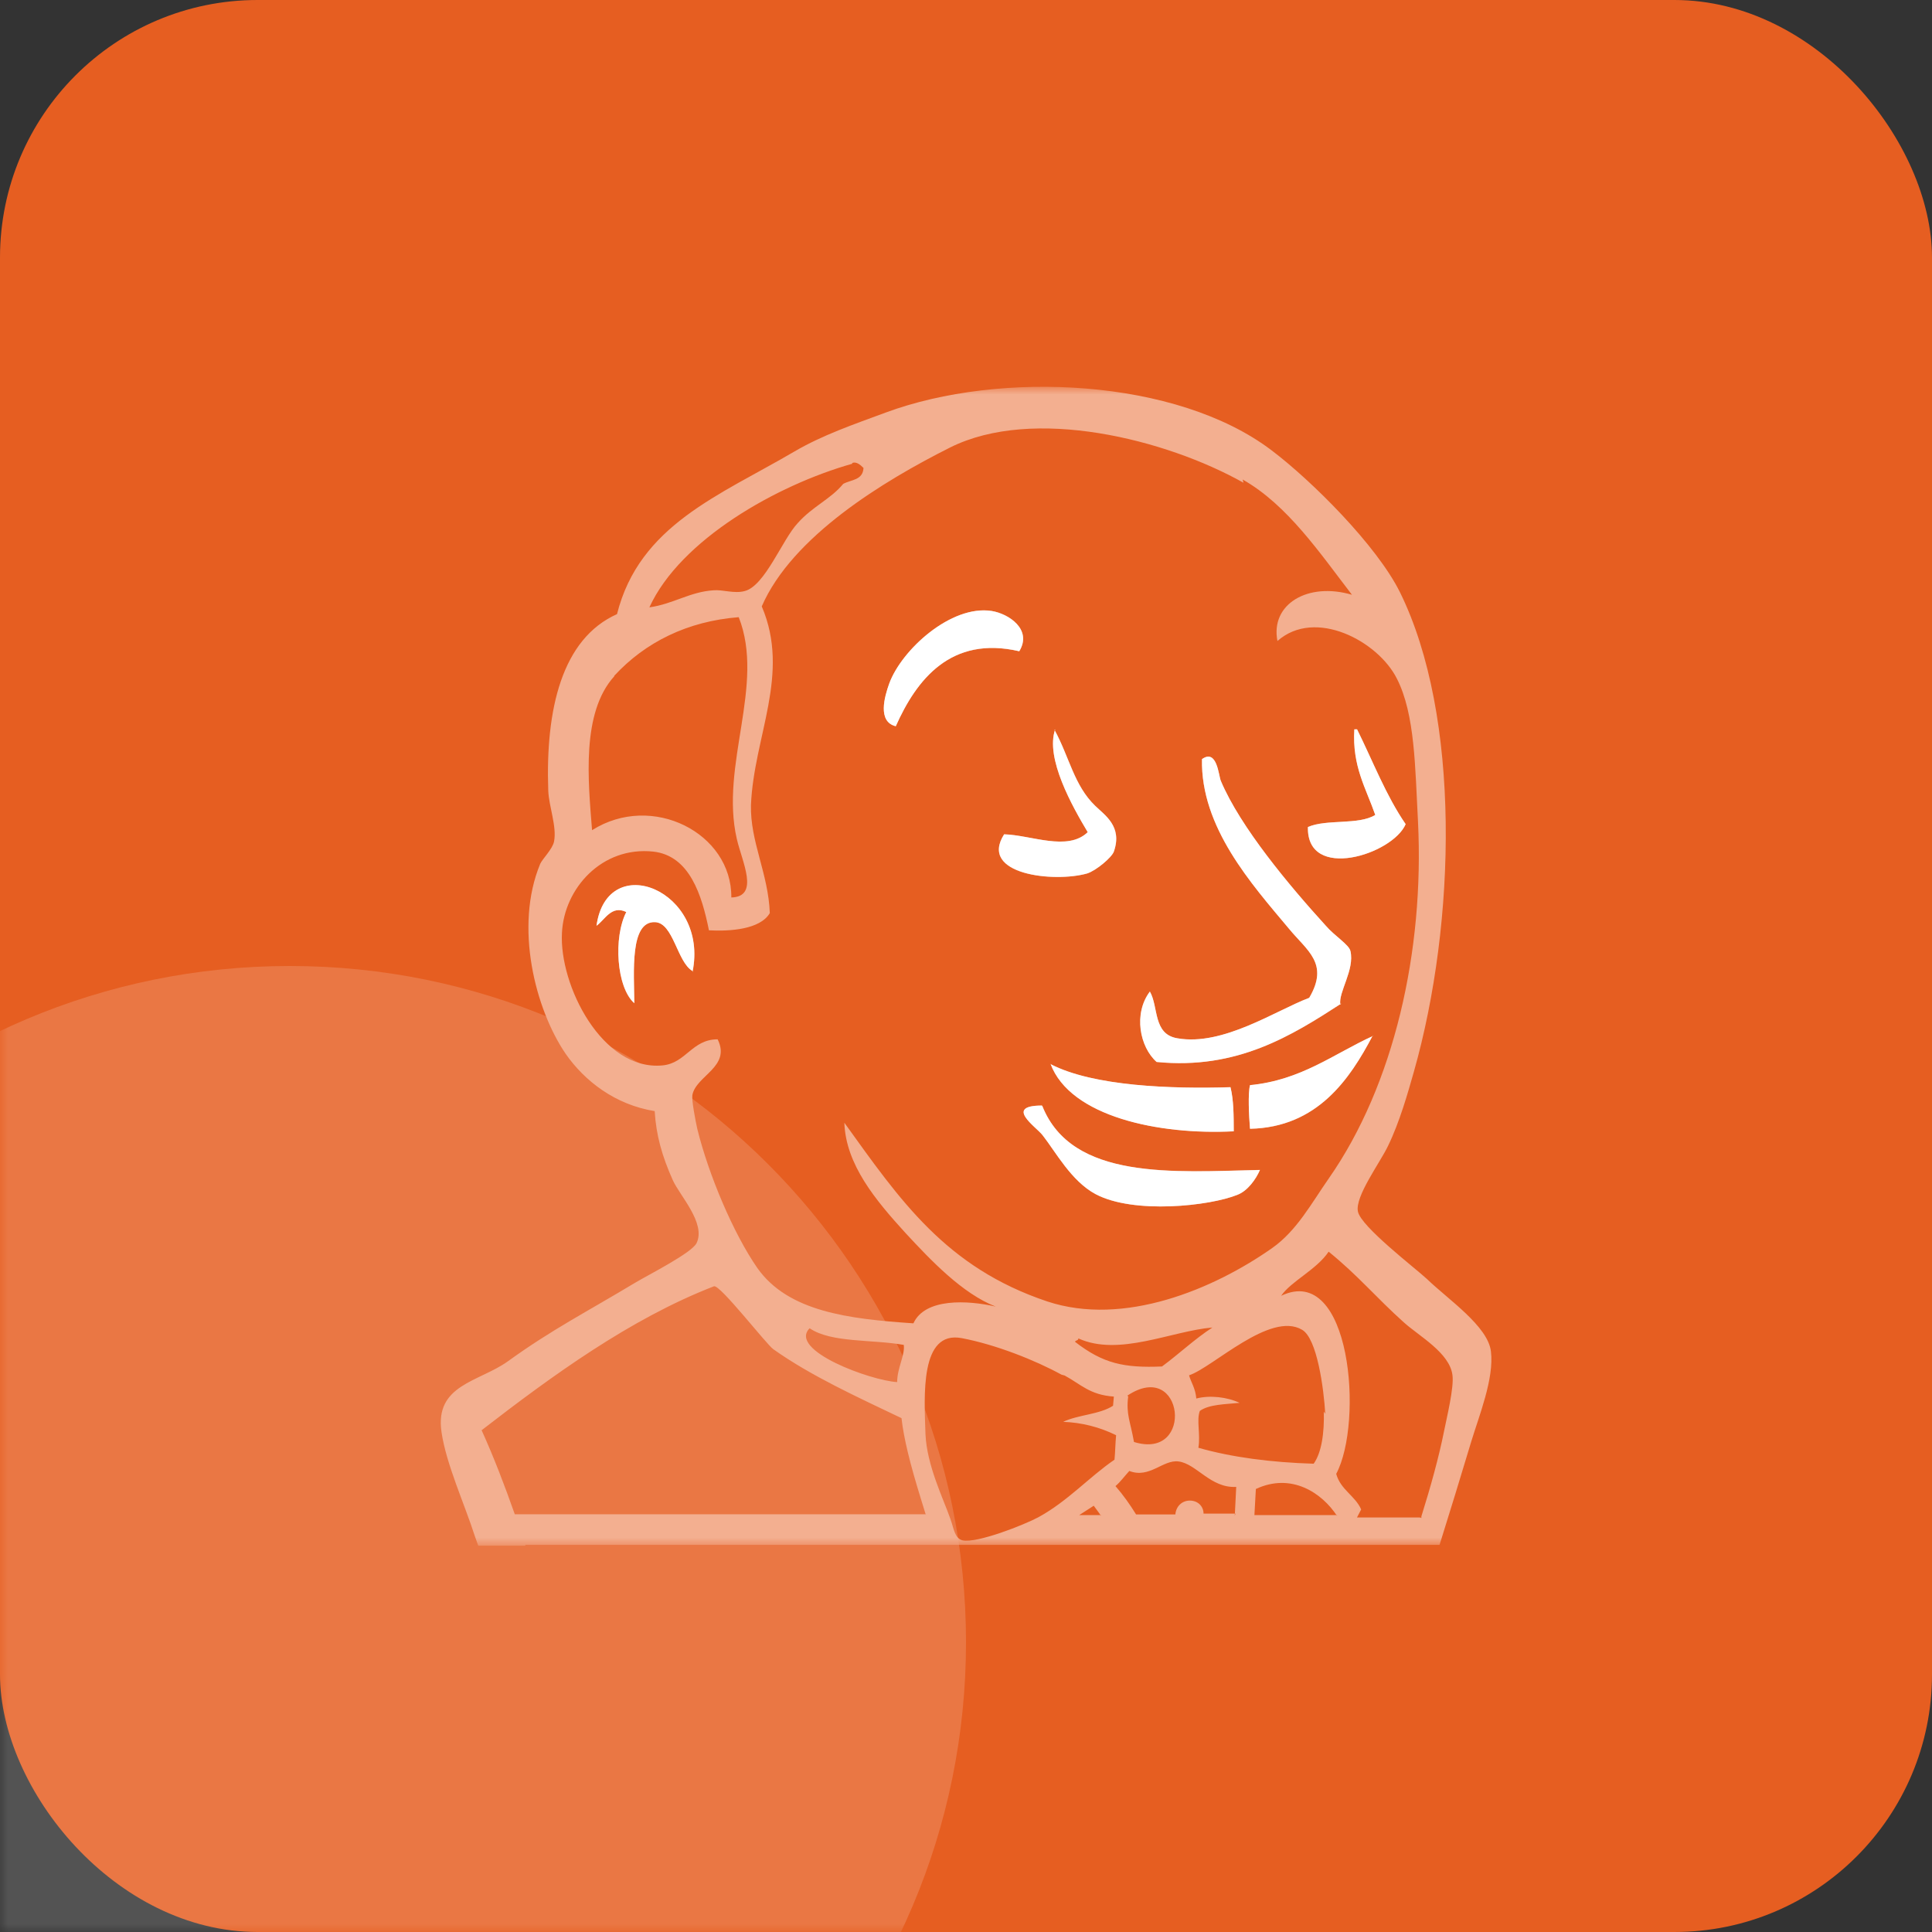 <svg xmlns="http://www.w3.org/2000/svg" xmlns:xlink="http://www.w3.org/1999/xlink" width="120" height="120" viewBox="0 0 120 120" fill="none"><rect x="0" y="0" width="120" height="120" fill="#333333" stroke="none"/><g opacity="1"  transform="translate(0 0)  rotate(0)"><rect fill="#E65E21" opacity="1" transform="translate(0 0)  rotate(0)" x="0" y="0" width="120" height="120" rx="16" ry="16"/><mask id="bg-mask-0" fill="white"><use transform="translate(0 0)  rotate(0)" xlink:href="#path_0"></use></mask><g mask="url(#bg-mask-0)" ><path id="圆形 1" fill-rule="evenodd" style="fill:#FFFFFF" opacity="0.16" d="M18 60C-5.2 60 -24 78.8 -24 102C-24 125.2 -5.2 144 18 144C41.2 144 60 125.2 60 102C60 78.8 41.2 60 18 60Z"></path><g opacity="1"  transform="translate(24 24)  rotate(0)"><mask id="bg-mask-1" fill="white"><use transform="translate(0 0)  rotate(0)" xlink:href="#path_1"></use></mask><g mask="url(#bg-mask-1)" ><path id="路径 1" fill-rule="evenodd" style="fill:#F3AF90" opacity="1" d="M8.634,72.004h-2.93c-0.07,-0.2 -0.14,-0.4 -0.21,-0.59c-0.64,-2 -1.78,-4.47 -2.07,-6.46c-0.44,-2.96 2.34,-3.12 4.12,-4.4c2.74,-1.98 4.9,-3.07 7.87,-4.86c0.89,-0.53 3.55,-1.87 3.85,-2.48c0.6,-1.23 -1.04,-2.95 -1.47,-3.9c-0.68,-1.52 -1.04,-2.81 -1.13,-4.3c-2.47,-0.4 -4.36,-1.88 -5.53,-3.56c-1.89,-2.77 -3.2,-7.9 -1.58,-11.8c0.14,-0.31 0.77,-0.92 0.86,-1.39c0.18,-0.93 -0.32,-2.16 -0.36,-3.15c-0.18,-5.07 0.85,-9.44 4.27,-10.97c1.39,-5.52 6.34,-7.36 11.02,-10.1c1.74,-1.02 3.67,-1.68 5.67,-2.42c7.11,-2.63 18.07,-2.13 23.97,2.35c2.51,1.9 6.53,5.91 7.97,8.81c3.78,7.67 3.51,20.47 0.86,29.8c-0.36,1.26 -0.87,3.09 -1.6,4.59c-0.5,1.05 -2.07,3.15 -1.87,4.08c0.19,0.94 3.56,3.51 4.29,4.19c1.3,1.26 3.78,2.92 3.97,4.49c0.21,1.68 -0.74,4.01 -1.23,5.63c-0.65,2.16 -1.31,4.32 -1.96,6.39h-56.79zM35.734,59.114c-2.6,-0.49 -2.33,3.56 -2.25,5.98c0.09,1.93 1.09,3.95 1.54,5.23c0.22,0.59 0.26,1.23 0.76,1.35c0.9,0.2 3.87,-0.98 4.72,-1.44c1.8,-0.98 3.19,-2.53 4.72,-3.57c0.05,-0.51 0.05,-1.02 0.1,-1.52c-1.03,-0.51 -2.15,-0.79 -3.29,-0.83c0.94,-0.45 2.25,-0.45 3.1,-1l0.05,-0.57c-1.49,-0.1 -2.06,-0.77 -3.06,-1.31l-0.19,-0.05c-1.64,-0.9 -4.09,-1.87 -6.2,-2.27zM65.684,64.934c0.17,-0.86 0.64,-2.76 0.53,-3.53c-0.18,-1.38 -2.05,-2.4 -3.01,-3.26c-1.75,-1.57 -2.85,-2.92 -4.68,-4.4c-0.75,1.12 -2.34,1.84 -2.95,2.74c4.34,-2.07 5.13,7.87 3.42,11.06c0.27,0.99 1.18,1.36 1.55,2.21l-0.26,0.5h3.86c0.05,0 0.1,0 0.14,0.04v-0.11c0.58,-1.85 1.08,-3.66 1.4,-5.25zM43.934,69.524l-0.9,0.58h1.35v0.05c-0.14,-0.23 -0.3,-0.41 -0.45,-0.63zM52.784,68.354c-1.59,0.09 -2.47,-1.44 -3.58,-1.58c-0.97,-0.13 -1.8,1.08 -3.06,0.59c-0.29,0.31 -0.55,0.68 -0.86,0.94c0.47,0.54 0.89,1.13 1.28,1.76h2.44c0.04,-0.5 0.41,-0.86 0.9,-0.86c0.5,0 0.85,0.36 0.85,0.81h1.98l-0.04,0.14c0.03,-0.63 0.06,-1.22 0.09,-1.8zM54.004,68.484l-0.09,1.62h5.13v0.05c-0.94,-1.44 -2.84,-2.7 -5.04,-1.67zM33.204,69.114c-0.67,-2.16 -1.07,-3.77 -1.21,-5.03c-2.74,-1.31 -5.62,-2.62 -7.96,-4.28c-0.45,-0.32 -3.33,-4.05 -3.69,-3.91c-5.21,2.02 -10.07,5.57 -14.43,8.94c0.76,1.68 1.43,3.43 2.06,5.22h25.51l0.04,0.1zM56.874,58.594c-1.98,-1.17 -5.54,2.34 -7.02,2.83c0.13,0.45 0.4,0.81 0.45,1.44c0.85,-0.22 1.93,-0.09 2.69,0.27c-0.9,0.09 -1.89,0.09 -2.47,0.5c-0.22,0.58 0.05,1.44 -0.09,2.29c2.07,0.59 4.5,0.91 7.16,0.99c0.49,-0.68 0.67,-1.93 0.63,-3.24l0.09,0.14c-0.09,-1.54 -0.5,-4.68 -1.44,-5.22zM46.434,65.564c3.78,1.17 3.1,-5.22 -0.41,-2.88l0.05,0.05c-0.14,1.12 0.13,1.53 0.36,2.83zM31.724,61.844c0,-0.87 0.5,-1.69 0.41,-2.31c-1.95,-0.35 -4.51,-0.12 -5.84,-1.03h-0.01c-1.35,1.37 3.81,3.25 5.44,3.34zM42.774,59.344c1.74,1.35 3.04,1.63 5.4,1.53c1.07,-0.79 2.01,-1.69 3.13,-2.42c-2.56,0.22 -5.79,1.82 -8.32,0.68l-0.01,0.02c0,0.12 -0.18,0.08 -0.2,0.19zM35.014,3.794c-4.14,2.08 -9.81,5.52 -11.7,9.87c1.8,4.21 -0.49,8.06 -0.67,12.33c-0.06,2.27 1.08,4.26 1.17,6.72c-0.6,1.02 -2.48,1.14 -3.78,1.07c-0.44,-2.19 -1.2,-4.64 -3.46,-4.89c-3.19,-0.34 -5.54,2.29 -5.67,5.05c-0.18,3.24 2.5,8.59 6.25,8.23c1.46,-0.14 1.82,-1.62 3.42,-1.62c0.85,1.71 -1.34,2.25 -1.57,3.46c-0.05,0.32 0.18,1.54 0.31,2.12c0.7,2.83 2.23,6.47 3.73,8.63c1.91,2.7 5.65,3.16 9.69,3.43c0.72,-1.58 3.37,-1.44 5.11,-1.04c-2.07,-0.81 -4,-2.84 -5.62,-4.59c-1.84,-2.02 -3.69,-4.23 -3.78,-6.83c3.46,4.81 6.3,8.99 12.6,11.1c4.77,1.58 10.34,-0.76 13.98,-3.32c1.53,-1.08 2.44,-2.79 3.51,-4.32c4.05,-5.8 5.94,-14.12 5.54,-22.17c-0.18,-3.34 -0.18,-6.66 -1.31,-8.87c-1.17,-2.34 -5.08,-4.41 -7.42,-2.34c-0.45,-2.29 1.89,-3.68 4.63,-2.87c-1.98,-2.57 -4,-5.58 -6.79,-7.16l0.05,0.2c-4.82,-2.71 -13.05,-4.77 -18.22,-2.19zM40.744,44.694c1.84,4.63 8.17,4.09 13.51,3.97c-0.25,0.58 -0.76,1.31 -1.39,1.55c-1.71,0.69 -6.44,1.22 -8.81,-0.04c-1.52,-0.81 -2.47,-2.62 -3.31,-3.68c-0.41,-0.52 -2.38,-1.82 -0.03,-1.83zM41.234,42.084c2.68,1.4 7.56,1.56 11.19,1.44c0.2,0.81 0.2,1.78 0.21,2.74c-4.65,0.24 -10.16,-0.91 -11.38,-4.18h-0.02zM61.254,40.334c-1.42,2.7 -3.43,5.69 -7.61,5.78c-0.07,-0.85 -0.14,-2.2 0,-2.71c3.19,-0.31 5.18,-1.94 7.63,-3.05zM59.314,38.334c-3.06,1.98 -6.46,4.12 -11.47,3.63c-1.06,-0.93 -1.46,-3.01 -0.42,-4.38c0.54,0.94 0.18,2.66 1.71,2.91c2.83,0.5 6.11,-1.73 8.18,-2.52c1.26,-2.13 -0.13,-2.92 -1.26,-4.29c-2.34,-2.8 -5.48,-6.3 -5.4,-10.53c0.94,-0.67 1.04,1.03 1.17,1.35c1.22,2.88 4.27,6.52 6.52,8.99c0.54,0.64 1.44,1.18 1.53,1.58c0.28,1.16 -0.76,2.56 -0.62,3.32zM19.004,36.304c-0.94,-0.55 -1.18,-2.97 -2.3,-3.03c-1.61,-0.09 -1.32,3.15 -1.31,5.04c-1.11,-0.99 -1.3,-4.09 -0.49,-5.67c-0.92,-0.45 -1.34,0.5 -1.85,0.86c0.66,-4.77 7.01,-2.2 5.96,2.88zM12.774,27.564c3.73,-2.36 8.69,0.18 8.65,4.18c1.78,-0.05 0.66,-2.23 0.34,-3.64c-1.06,-4.59 1.78,-9.56 0.12,-13.77c-3.19,0.25 -5.81,1.56 -7.73,3.64v0.03c-2.06,2.27 -1.62,6.52 -1.38,9.56zM41.504,21.344c0.92,1.68 1.21,3.44 2.52,4.7c0.58,0.58 1.72,1.28 1.16,2.86c-0.14,0.36 -1.1,1.17 -1.66,1.35c-2.02,0.58 -6.76,0.09 -5.16,-2.43c1.69,0.04 3.94,1.07 5.2,-0.14c-0.95,-1.57 -2.66,-4.59 -2.02,-6.39zM60.094,21.304h0.2c0.99,2 1.8,4.12 3.01,5.89c-0.81,1.89 -6.16,3.57 -6.07,0.17c1.17,-0.51 3.15,-0.1 4.19,-0.75c-0.58,-1.67 -1.44,-3.02 -1.3,-5.31zM39.314,16.454c-4.26,-0.99 -6.39,1.77 -7.68,4.65c-1.15,-0.28 -0.69,-1.84 -0.4,-2.64c0.76,-2.11 3.84,-4.9 6.35,-4.52c1.08,0.17 2.55,1.16 1.73,2.5zM16.334,13.724c1.49,-0.21 2.52,-0.97 3.99,-1.06c0.56,-0.05 1.28,0.22 1.92,0.05c1.27,-0.31 2.34,-3.2 3.31,-4.23c0.93,-1.04 2.05,-1.49 2.82,-2.43c0.5,-0.27 1.22,-0.22 1.26,-0.99c-0.22,-0.22 -0.45,-0.4 -0.7,-0.31v0.05v0c-4.68,1.32 -10.68,4.72 -12.6,8.92z"></path><path id="路径 1" fill-rule="evenodd" style="fill:#FFFFFF" opacity="1" d="M40.739,44.699c1.85,4.63 8.18,4.09 13.52,3.97c-0.25,0.58 -0.77,1.3 -1.4,1.54c-1.71,0.7 -6.43,1.22 -8.81,-0.04c-1.51,-0.81 -2.47,-2.61 -3.3,-3.67c-0.41,-0.52 -2.39,-1.83 -0.04,-1.83zM41.239,42.089c2.67,1.39 7.55,1.55 11.19,1.44c0.2,0.8 0.2,1.78 0.2,2.74c-4.65,0.24 -10.15,-0.91 -11.38,-4.19h-0.01zM61.259,40.329c-1.42,2.7 -3.44,5.69 -7.62,5.78c-0.07,-0.85 -0.13,-2.2 0,-2.71c3.19,-0.31 5.18,-1.93 7.63,-3.05zM59.309,38.329c-3.06,1.98 -6.46,4.13 -11.47,3.63c-1.05,-0.93 -1.45,-3 -0.42,-4.37c0.55,0.94 0.18,2.65 1.71,2.9c2.83,0.5 6.11,-1.73 8.19,-2.51c1.26,-2.14 -0.14,-2.93 -1.26,-4.3c-2.34,-2.79 -5.49,-6.3 -5.4,-10.53c0.94,-0.67 1.03,1.04 1.17,1.35c1.21,2.88 4.27,6.53 6.52,9c0.54,0.63 1.44,1.17 1.53,1.57c0.27,1.17 -0.76,2.56 -0.63,3.33zM19.009,36.309c-0.95,-0.55 -1.18,-2.97 -2.31,-3.03c-1.6,-0.09 -1.31,3.14 -1.3,5.03c-1.11,-0.98 -1.31,-4.09 -0.5,-5.66c-0.92,-0.45 -1.33,0.49 -1.85,0.85c0.66,-4.77 7.02,-2.2 5.96,2.88zM41.499,21.339c0.92,1.69 1.21,3.44 2.52,4.71c0.58,0.57 1.72,1.27 1.16,2.85c-0.13,0.36 -1.09,1.17 -1.65,1.35c-2.02,0.58 -6.76,0.09 -5.16,-2.43c1.69,0.05 3.94,1.08 5.19,-0.13c-0.94,-1.58 -2.65,-4.59 -2.02,-6.39zM60.089,21.299h0.2c0.99,2 1.8,4.12 3.02,5.89c-0.81,1.89 -6.16,3.57 -6.07,0.18c1.17,-0.51 3.14,-0.11 4.18,-0.75c-0.58,-1.67 -1.44,-3.02 -1.3,-5.32zM39.309,16.449c-4.26,-0.99 -6.39,1.78 -7.67,4.66c-1.15,-0.28 -0.7,-1.84 -0.41,-2.65c0.77,-2.1 3.84,-4.9 6.36,-4.51c1.07,0.17 2.54,1.15 1.72,2.5z"></path></g></g></g></g><defs><rect id="path_0" x="0" y="0" width="120" height="120" /><rect id="path_1" x="0" y="0" width="72" height="72" /></defs></svg>